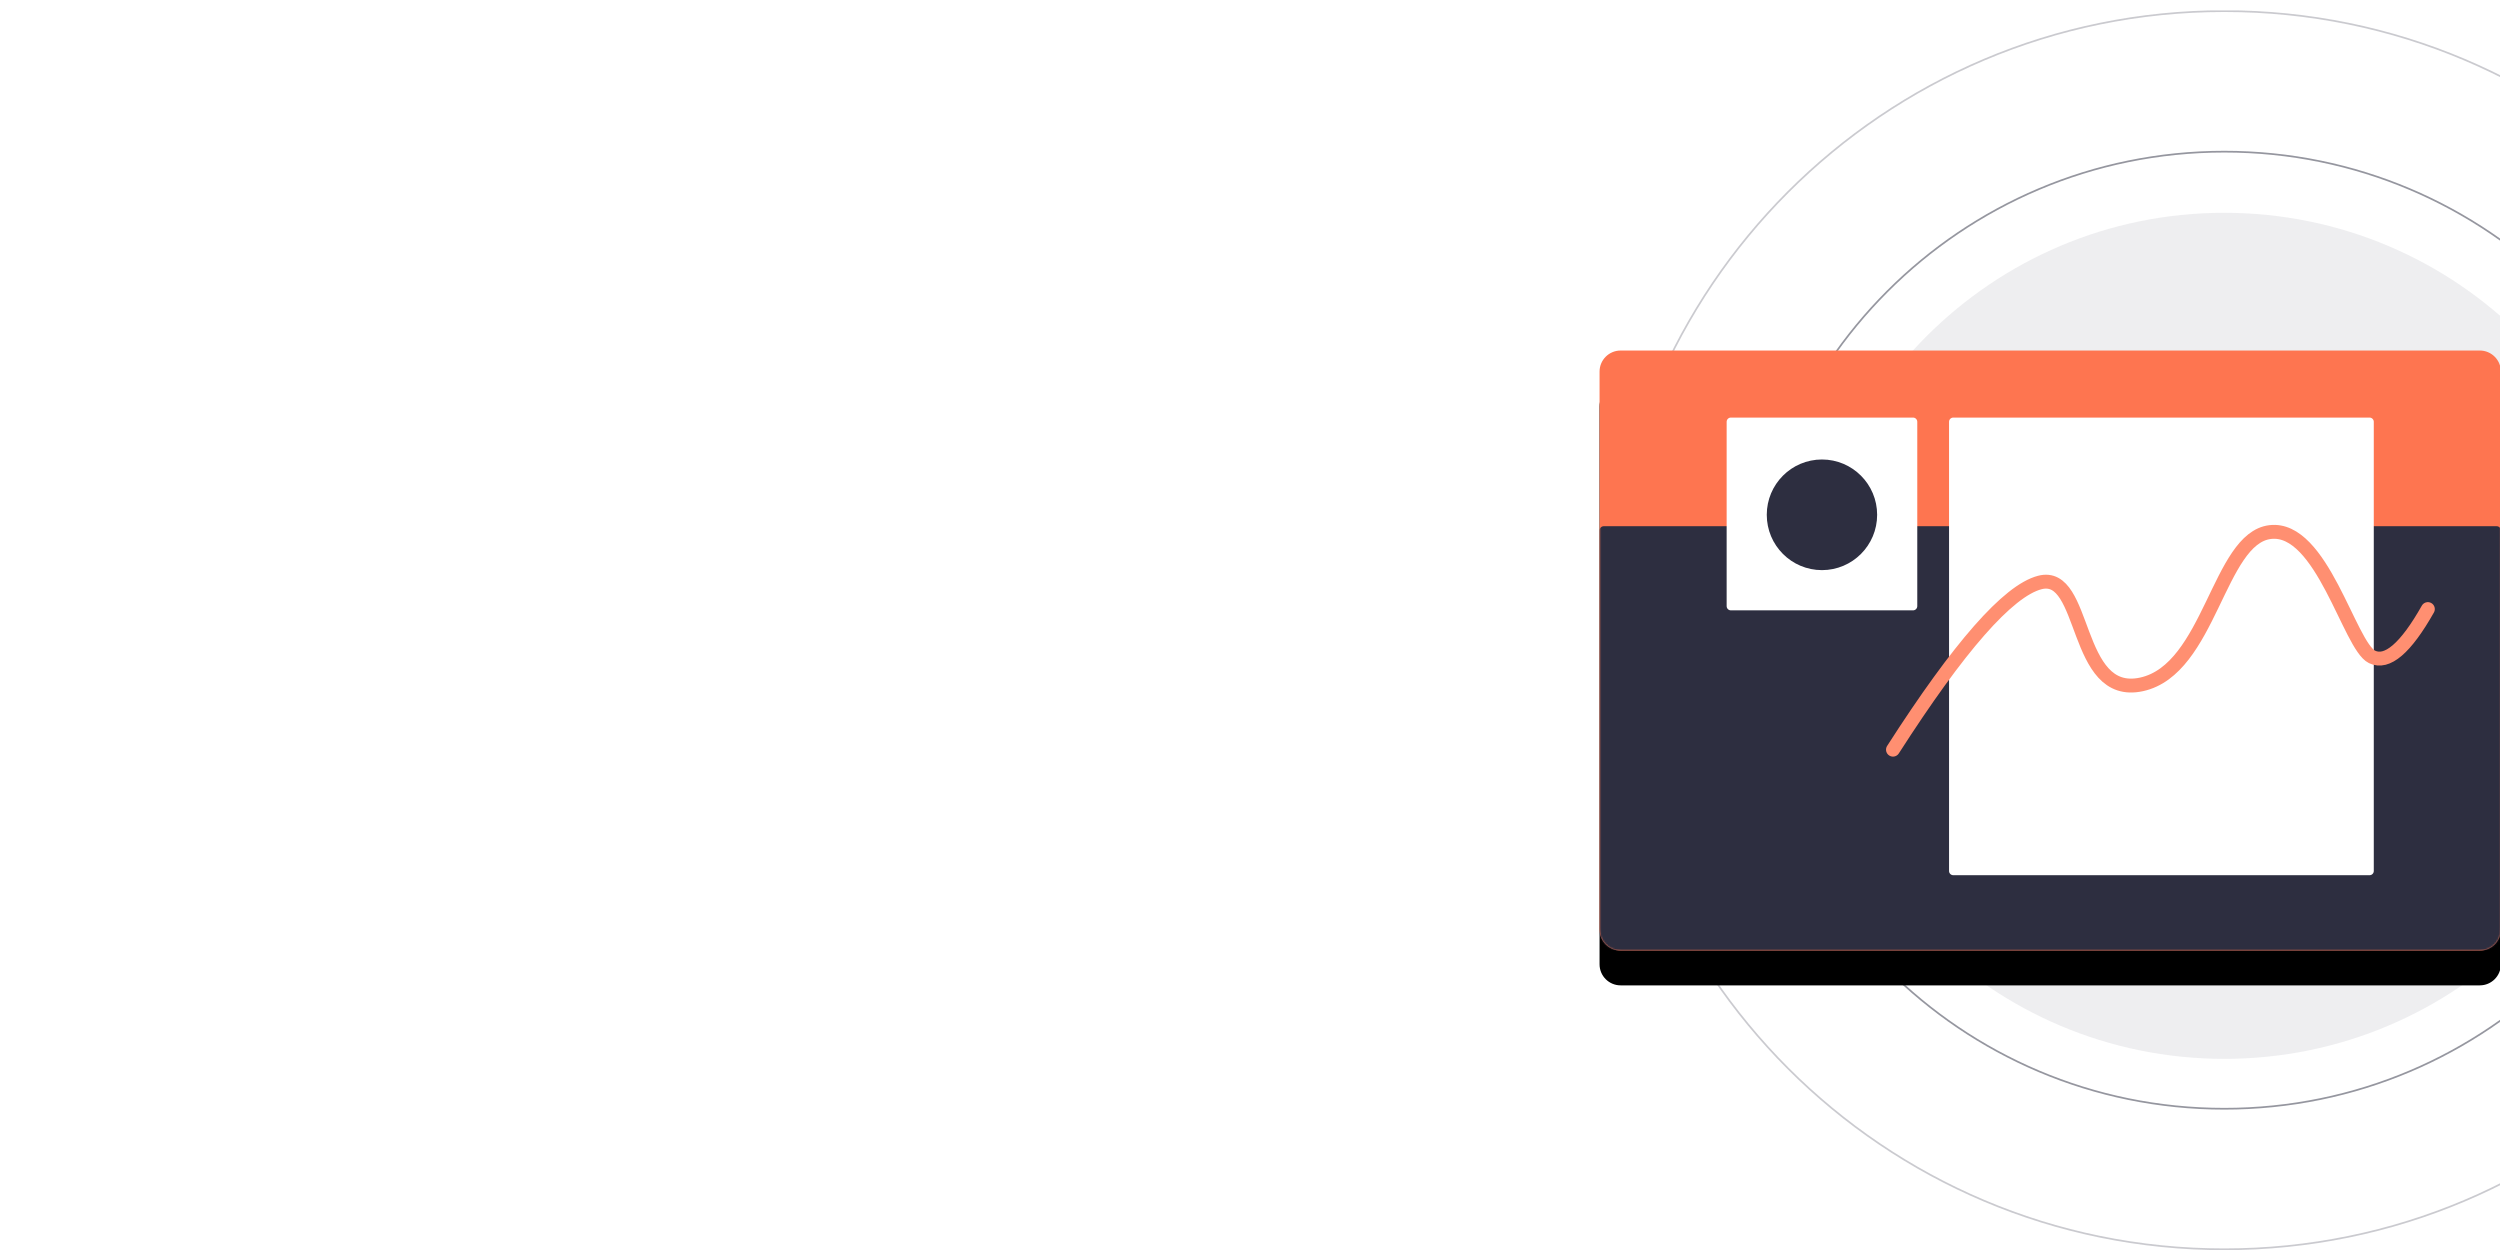 <svg width="1440" height="720" viewBox="0 0 1440 720" fill="none" xmlns="http://www.w3.org/2000/svg">
<g clip-path="url(#clip0_99_2)">
<rect width="1440" height="720" fill="white"/>
<g clip-path="url(#clip1_99_2)">
<path opacity="0.08" d="M1523.79 367.048C1523.79 501.174 1415.18 609.905 1281.19 609.905C1147.21 609.905 1038.6 501.174 1038.6 367.048V365.429C1038.6 231.302 1147.21 122.571 1281.19 122.571C1415.18 122.571 1523.79 231.302 1523.79 365.429V367.048Z" fill="#2D2E40"/>
<path opacity="0.5" d="M1555.73 363.809C1555.73 515.596 1432.82 638.643 1281.19 638.643C1129.57 638.643 1006.66 515.596 1006.66 363.809V362.19C1006.66 210.404 1129.57 87.357 1281.19 87.357C1432.82 87.357 1555.73 210.404 1555.73 362.19V363.809Z" stroke="#2D2E40"/>
<path opacity="0.25" d="M1636.6 363.81C1636.6 560.305 1477.48 719.595 1281.19 719.595C1084.91 719.595 925.793 560.305 925.793 363.81V362.19C925.793 165.695 1084.91 6.405 1281.19 6.405C1477.48 6.405 1636.6 165.695 1636.6 362.19V363.81Z" stroke="#2D2E40"/>
<g filter="url(#filter0_d_99_2)">
<path d="M1428.37 201.905H933.476C926.777 201.905 921.346 207.341 921.346 214.048V535.429C921.346 542.135 926.777 547.571 933.476 547.571H1428.37C1435.07 547.571 1440.5 542.135 1440.5 535.429V214.048C1440.5 207.341 1435.07 201.905 1428.37 201.905Z" fill="black"/>
</g>
<path d="M1428.37 201.905H933.476C926.777 201.905 921.346 207.341 921.346 214.048V535.429C921.346 542.135 926.777 547.571 933.476 547.571H1428.37C1435.07 547.571 1440.5 542.135 1440.5 535.429V214.048C1440.5 207.341 1435.07 201.905 1428.37 201.905Z" fill="#FE7550"/>
<mask id="mask0_99_2" style="mask-type:luminance" maskUnits="userSpaceOnUse" x="921" y="201" width="520" height="347">
<path d="M1428.37 201.905H933.476C926.777 201.905 921.346 207.341 921.346 214.048V535.429C921.346 542.135 926.777 547.571 933.476 547.571H1428.37C1435.07 547.571 1440.5 542.135 1440.5 535.429V214.048C1440.5 207.341 1435.07 201.905 1428.37 201.905Z" fill="white"/>
</mask>
<g mask="url(#mask0_99_2)">
<path d="M923.772 303.095H1438.07C1438.72 303.095 1439.33 303.351 1439.79 303.807C1440.24 304.262 1440.5 304.88 1440.5 305.524V545.143C1440.5 545.787 1440.24 546.405 1439.79 546.86C1439.33 547.315 1438.72 547.571 1438.07 547.571H923.772C923.128 547.571 922.511 547.315 922.056 546.86C921.602 546.405 921.346 545.787 921.346 545.143V305.524C921.346 304.88 921.602 304.262 922.056 303.807C922.511 303.351 923.128 303.095 923.772 303.095Z" fill="#2D2E40"/>
</g>
<mask id="mask1_99_2" style="mask-type:luminance" maskUnits="userSpaceOnUse" x="921" y="201" width="520" height="347">
<path d="M1428.37 201.905H933.476C926.777 201.905 921.346 207.341 921.346 214.048V535.429C921.346 542.135 926.777 547.571 933.476 547.571H1428.37C1435.07 547.571 1440.5 542.135 1440.5 535.429V214.048C1440.5 207.341 1435.07 201.905 1428.37 201.905Z" fill="white"/>
</mask>
<g mask="url(#mask1_99_2)">
<path d="M1101.92 240.526H996.973C995.633 240.526 994.547 241.614 994.547 242.955V349.136C994.547 350.477 995.633 351.565 996.973 351.565H1101.92C1103.26 351.565 1104.35 350.477 1104.35 349.136V242.955C1104.35 241.614 1103.26 240.526 1101.92 240.526Z" fill="white"/>
</g>
<mask id="mask2_99_2" style="mask-type:luminance" maskUnits="userSpaceOnUse" x="921" y="201" width="520" height="347">
<path d="M1428.37 201.905H933.476C926.777 201.905 921.346 207.341 921.346 214.048V535.429C921.346 542.135 926.777 547.571 933.476 547.571H1428.37C1435.07 547.571 1440.5 542.135 1440.5 535.429V214.048C1440.5 207.341 1435.07 201.905 1428.37 201.905Z" fill="white"/>
</mask>
<g mask="url(#mask2_99_2)">
<path d="M1049.45 328.391C1067 328.391 1081.23 314.126 1081.23 296.528C1081.23 278.931 1067 264.666 1049.45 264.666C1031.89 264.666 1017.66 278.931 1017.66 296.528C1017.66 314.126 1031.89 328.391 1049.45 328.391Z" fill="#2D2E40"/>
</g>
<mask id="mask3_99_2" style="mask-type:luminance" maskUnits="userSpaceOnUse" x="921" y="201" width="520" height="347">
<path d="M1428.37 201.905H933.476C926.777 201.905 921.346 207.341 921.346 214.048V535.429C921.346 542.135 926.777 547.571 933.476 547.571H1428.37C1435.07 547.571 1440.5 542.135 1440.5 535.429V214.048C1440.5 207.341 1435.07 201.905 1428.37 201.905Z" fill="white"/>
</mask>
<g mask="url(#mask3_99_2)">
<path d="M1364.87 240.526H1125.08C1123.74 240.526 1122.65 241.614 1122.65 242.955V501.693C1122.65 503.034 1123.74 504.121 1125.08 504.121H1364.87C1366.21 504.121 1367.3 503.034 1367.3 501.693V242.955C1367.3 241.614 1366.21 240.526 1364.87 240.526Z" fill="white"/>
</g>
<path d="M1090.35 431.809C1128.46 372.417 1156.64 340.323 1174.9 335.526C1202.29 328.333 1194.12 402.83 1233.56 394.195C1273 385.561 1277.8 310.026 1307.63 306.467C1337.46 302.907 1353.24 371.995 1366.27 378.361C1374.96 382.603 1385.68 373.427 1398.45 350.831" stroke="url(#paint0_linear_99_2)" stroke-width="8" stroke-linecap="round"/>
</g>
</g>
<defs>
<filter id="filter0_d_99_2" x="881.346" y="181.905" width="599.152" height="425.667" filterUnits="userSpaceOnUse" color-interpolation-filters="sRGB">
<feFlood flood-opacity="0" result="BackgroundImageFix"/>
<feColorMatrix in="SourceAlpha" type="matrix" values="0 0 0 0 0 0 0 0 0 0 0 0 0 0 0 0 0 0 127 0" result="hardAlpha"/>
<feOffset dy="20"/>
<feGaussianBlur stdDeviation="20"/>
<feColorMatrix type="matrix" values="0 0 0 0 0.422 0 0 0 0 0.554 0 0 0 0 0.894 0 0 0 0.243 0"/>
<feBlend mode="normal" in2="BackgroundImageFix" result="effect1_dropShadow_99_2"/>
<feBlend mode="normal" in="SourceGraphic" in2="effect1_dropShadow_99_2" result="shape"/>
</filter>
<linearGradient id="paint0_linear_99_2" x1="1090.35" y1="5541.8" x2="28257.4" y2="16581.7" gradientUnits="userSpaceOnUse">
<stop stop-color="#FF8F71"/>
<stop offset="1" stop-color="#FF3E55"/>
</linearGradient>
<clipPath id="clip0_99_2">
<rect width="1440" height="720" fill="white"/>
</clipPath>
<clipPath id="clip1_99_2">
<rect width="748" height="714" fill="white" transform="translate(889 6)"/>
</clipPath>
</defs>
</svg>
